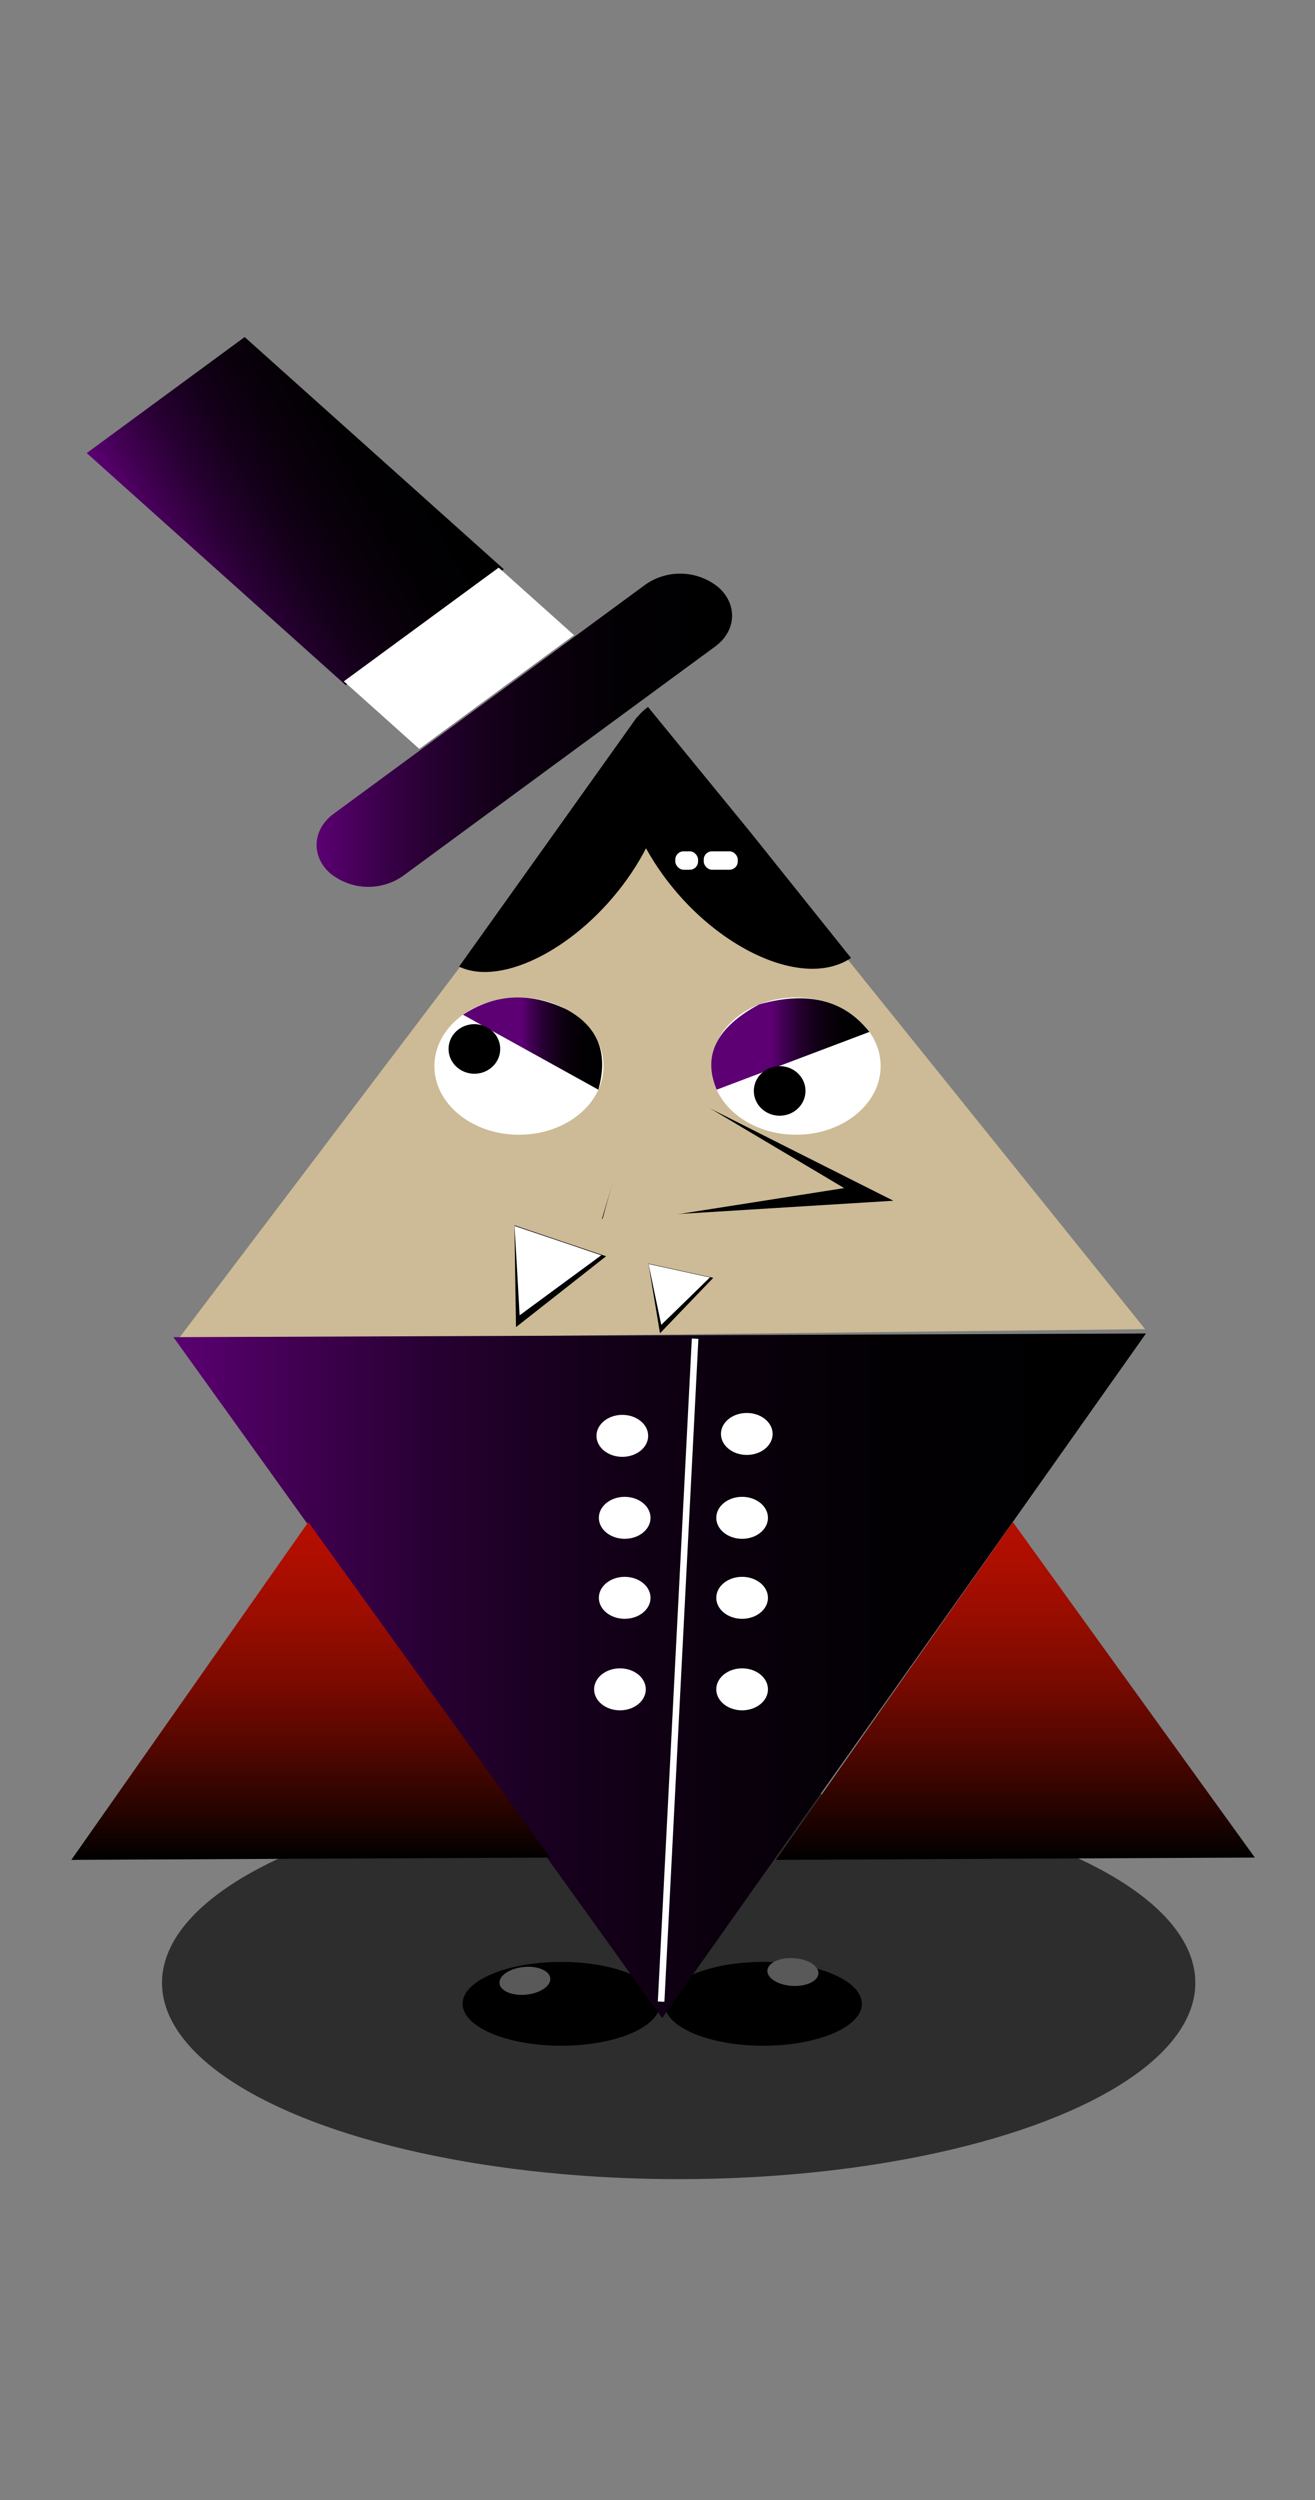 <svg id="Layer_1" data-name="Layer 1" xmlns="http://www.w3.org/2000/svg" xmlns:xlink="http://www.w3.org/1999/xlink" width="200" height="380" viewBox="0 0 200 380"><rect x="0" y="0" width="200" height="380" fill="#808080" stroke="none"/><defs><style>.cls-1{fill:#ccbb96;}.cls-2{fill:#fff;}.cls-3{opacity:0.65;}.cls-4{fill:url(#New_Gradient_Swatch_3);}.cls-5{fill:url(#linear-gradient);}.cls-6{fill:url(#linear-gradient-2);}.cls-12,.cls-7{fill:none;}.cls-8{fill:url(#New_Gradient_Swatch_3-2);}.cls-9{fill:url(#New_Gradient_Swatch_3-3);}.cls-10{fill:url(#linear-gradient-3);}.cls-11{fill:url(#linear-gradient-4);}.cls-12{stroke:#fff;stroke-miterlimit:10;}</style><linearGradient id="New_Gradient_Swatch_3" x1="26.38" y1="254.72" x2="174.29" y2="254.72" gradientUnits="userSpaceOnUse"><stop offset="0" stop-color="#5c0074"/><stop offset="0.01" stop-color="#590070"/><stop offset="0.14" stop-color="#3e004e"/><stop offset="0.27" stop-color="#270032"/><stop offset="0.41" stop-color="#16001c"/><stop offset="0.57" stop-color="#0a000c"/><stop offset="0.75" stop-color="#020003"/><stop offset="1"/></linearGradient><linearGradient id="linear-gradient" x1="70.42" y1="158.62" x2="91.59" y2="158.62" gradientUnits="userSpaceOnUse"><stop offset="0.42" stop-color="#5c0074"/><stop offset="0.43" stop-color="#590070"/><stop offset="0.5" stop-color="#3e004e"/><stop offset="0.58" stop-color="#270032"/><stop offset="0.66" stop-color="#16001c"/><stop offset="0.75" stop-color="#0a000c"/><stop offset="0.85" stop-color="#020003"/><stop offset="1"/></linearGradient><linearGradient id="linear-gradient-2" x1="108.17" y1="158.69" x2="132.23" y2="158.69" gradientUnits="userSpaceOnUse"><stop offset="0.38" stop-color="#5c0074"/><stop offset="0.39" stop-color="#590070"/><stop offset="0.47" stop-color="#3e004e"/><stop offset="0.55" stop-color="#270032"/><stop offset="0.64" stop-color="#16001c"/><stop offset="0.73" stop-color="#0a000c"/><stop offset="0.84" stop-color="#020003"/><stop offset="1"/></linearGradient><linearGradient id="New_Gradient_Swatch_3-2" x1="48.15" y1="111" x2="111.33" y2="111" xlink:href="#New_Gradient_Swatch_3"/><linearGradient id="New_Gradient_Swatch_3-3" x1="24.94" y1="89.22" x2="64.87" y2="66.17" xlink:href="#New_Gradient_Swatch_3"/><linearGradient id="linear-gradient-3" x1="47.27" y1="231.36" x2="47.27" y2="282.7" gradientUnits="userSpaceOnUse"><stop offset="0" stop-color="#b40f00"/><stop offset="0.11" stop-color="#ae0e00"/><stop offset="0.27" stop-color="#9b0d00"/><stop offset="0.46" stop-color="#7e0a00"/><stop offset="0.66" stop-color="#540700"/><stop offset="0.88" stop-color="#200300"/><stop offset="1"/></linearGradient><linearGradient id="linear-gradient-4" x1="154.43" y1="231.36" x2="154.43" y2="282.7" gradientUnits="userSpaceOnUse"><stop offset="0" stop-color="#b40f00"/><stop offset="0.11" stop-color="#ad0e00"/><stop offset="0.27" stop-color="#990d00"/><stop offset="0.47" stop-color="#790a00"/><stop offset="0.69" stop-color="#4c0600"/><stop offset="0.92" stop-color="#140200"/><stop offset="1"/></linearGradient></defs><title>vampire</title><polygon class="cls-1" points="174.16 202.03 100.59 202.85 27.02 203.67 63.01 156.16 98.99 108.65 136.58 155.34 174.16 202.03"/><ellipse cx="116.08" cy="304.58" rx="15" ry="6.37"/><ellipse cx="85.36" cy="304.58" rx="15" ry="6.37"/><ellipse class="cls-2" cx="120.42" cy="301.1" rx="2.11" ry="3.88" transform="matrix(0.06, -1, 1, 0.06, -187.73, 402.1)"/><ellipse class="cls-2" cx="79.81" cy="301.1" rx="3.88" ry="2.11" transform="translate(-30.15 9.65) rotate(-5.83)"/><ellipse class="cls-3" cx="103.22" cy="301.39" rx="78.58" ry="29.84"/><polygon class="cls-4" points="100.71 306.75 63.54 255 26.38 203.25 100.33 202.97 174.29 202.69 137.5 254.72 100.71 306.75"/><ellipse class="cls-2" cx="121.08" cy="162.05" rx="12.86" ry="10.43"/><ellipse class="cls-2" cx="78.93" cy="162.05" rx="12.86" ry="10.43"/><path class="cls-5" d="M70.42,154.24,91,165.63c1.46-5.19.28-9.42-4.85-12.21C80.22,150.62,75.05,151.21,70.42,154.24Z"/><path class="cls-6" d="M109,165.63l23.23-8.78c-3.83-4.88-9.43-6.23-16.75-4.19C108.86,156.2,106.85,160.55,109,165.63Z"/><path class="cls-7" d="M109.09,165.82q6.25,9.69,19.12,5.11c4.8-3.25,7.62-7.27,3.95-13.8"/><path class="cls-7" d="M90.72,165.82c-3.78,7.5-10.63,8.16-19.34,4.67-5.54-4.38-7.92-9.36-1.28-16l13.22,6.91"/><ellipse cx="72.15" cy="159.44" rx="3.93" ry="3.77"/><ellipse cx="118.58" cy="165.82" rx="3.93" ry="3.77"/><path class="cls-8" d="M108.74,98.29,61.28,133.15a9.2,9.2,0,0,1-11.1-.44h0c-2.91-2.61-2.66-6.64.55-9L98.19,88.84a9.2,9.2,0,0,1,11.1.45h0C112.21,91.9,112,95.93,108.74,98.29Z"/><polygon class="cls-9" points="76.62 86.52 52.6 104.16 13.19 68.87 37.21 51.23 76.62 86.52"/><polygon class="cls-2" points="87.3 96.54 63.77 113.83 52.3 103.56 75.84 86.28 87.3 96.54"/><polygon class="cls-10" points="83.69 282.35 47.27 282.52 10.85 282.7 28.87 257.03 46.89 231.36 65.29 256.86 83.69 282.35"/><polygon class="cls-11" points="190.85 282.35 154.43 282.52 118.01 282.7 136.03 257.03 154.05 231.36 172.45 256.86 190.85 282.35"/><line class="cls-12" x1="105.72" y1="203.48" x2="100.55" y2="304.25"/><ellipse class="cls-2" cx="94.65" cy="218.25" rx="3.93" ry="3.19"/><ellipse class="cls-2" cx="113.58" cy="217.96" rx="3.93" ry="3.19"/><ellipse class="cls-2" cx="95.01" cy="230.71" rx="3.93" ry="3.19"/><ellipse class="cls-2" cx="94.29" cy="230.71" rx="0.36" ry="0.29"/><ellipse class="cls-2" cx="112.87" cy="230.71" rx="3.93" ry="3.19"/><ellipse class="cls-2" cx="112.87" cy="242.87" rx="3.93" ry="3.19"/><ellipse class="cls-2" cx="95.01" cy="242.87" rx="3.93" ry="3.19"/><ellipse class="cls-2" cx="112.87" cy="256.78" rx="3.93" ry="3.19"/><ellipse class="cls-2" cx="94.29" cy="256.78" rx="3.93" ry="3.19"/><path d="M83.33,128,96.88,109c6.58,3.12,5.91,14.22-1.48,24.6s-19,16.43-25.58,13.33Z"/><path d="M114.1,126.46l15.33,19.15a8.38,8.38,0,0,1-1.21.68c-7.37,3.45-19.81-2.66-27.56-13.54-7.15-10-8.06-21-2.1-25.29Z"/><polygon points="91.55 185.25 94.83 174.38 98.1 163.5 116.99 173.01 135.87 182.51 113.71 183.88 91.55 185.25"/><polygon class="cls-1" points="91.33 186.41 94.63 174.45 97.94 162.49 113.16 171.54 128.39 180.59 109.86 183.5 91.33 186.41"/><rect class="cls-2" x="102.71" y="129.4" width="3.46" height="2.8" rx="1.25"/><rect class="cls-2" x="107.03" y="129.4" width="5.18" height="2.8" rx="1.25"/><polygon points="78.25 186.25 85.21 188.6 92.18 190.95 85.33 196.34 78.48 201.72 78.36 193.99 78.25 186.25"/><polygon class="cls-2" points="78.26 186.35 84.86 188.57 91.45 190.8 85.24 195.36 79.03 199.93 78.65 193.14 78.26 186.35"/><polygon points="98.62 192.07 103.55 193.15 108.48 194.23 104.43 198.44 100.38 202.66 99.5 197.37 98.62 192.07"/><polygon class="cls-2" points="98.64 192.13 103.31 193.15 107.97 194.17 104.27 197.78 100.57 201.38 99.6 196.76 98.64 192.13"/></svg>
